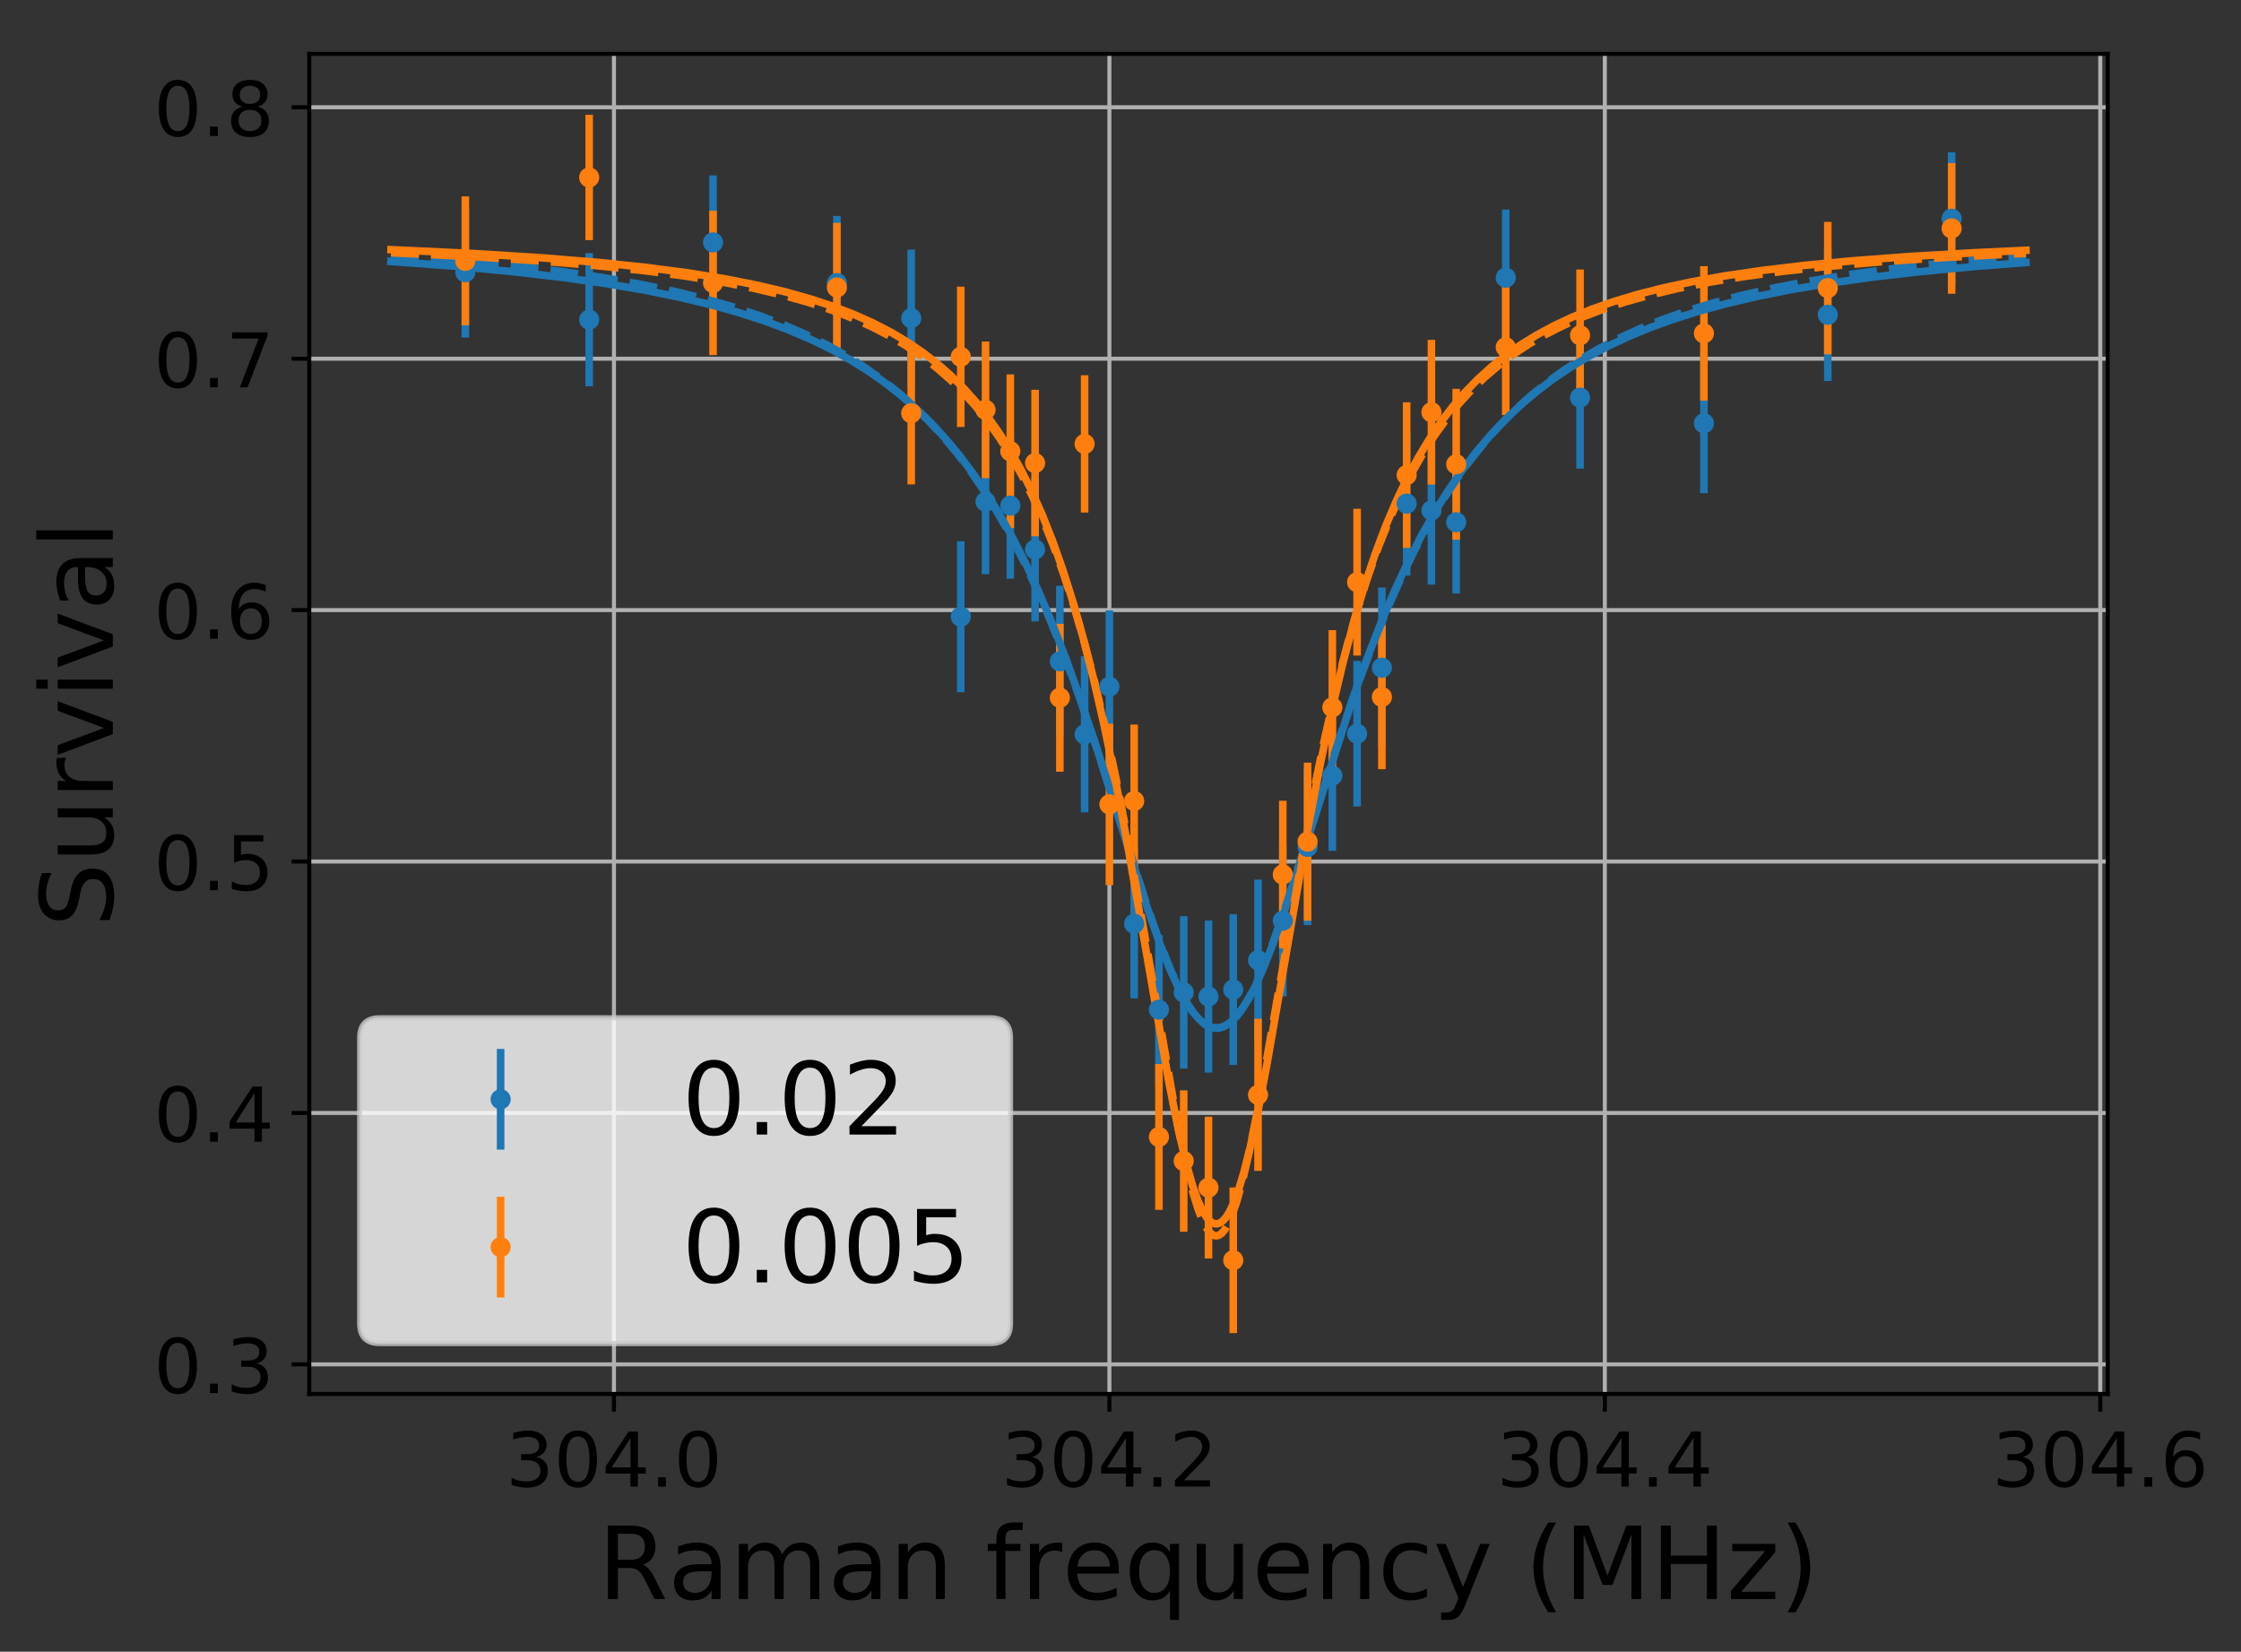 <?xml version="1.0" encoding="utf-8" standalone="no"?>
<!DOCTYPE svg PUBLIC "-//W3C//DTD SVG 1.1//EN"
  "http://www.w3.org/Graphics/SVG/1.1/DTD/svg11.dtd">
<!-- Created with matplotlib (http://matplotlib.org/) -->
<svg height="328pt" version="1.1" viewBox="0 0 445 328" width="445pt" xmlns="http://www.w3.org/2000/svg" xmlns:xlink="http://www.w3.org/1999/xlink">
 <rect x="0" y="0" width="445" height="328" fill="#333333" stroke="none"/>
 <defs>
  <style type="text/css">
*{stroke-linecap:butt;stroke-linejoin:round;}
  </style>
 </defs>
 <g id="figure_1">
  <g id="patch_1">
   <path d="M 0 328.885 
L 445.726 328.885 
L 445.726 0 
L 0 0 
z
" style="fill:none;"/>
  </g>
  <g id="axes_1">
   <g id="patch_2">
    <path d="M 61.411 276.812 
L 418.531 276.812 
L 418.531 10.7 
L 61.411 10.7 
z
" style="fill:none;"/>
   </g>
   <g id="matplotlib.axis_1">
    <g id="xtick_1">
     <g id="line2d_1">
      <path clip-path="url(#p8706e5d87a)" d="M 121.915 276.812 
L 121.915 10.7 
" style="fill:none;stroke:#b0b0b0;stroke-linecap:square;stroke-width:0.8;"/>
     </g>
     <g id="line2d_2">
      <defs>
       <path d="M 0 0 
L 0 3.5 
" id="m005f0a59be" style="stroke:#000000;stroke-width:0.8;"/>
      </defs>
      <g>
       <use style="stroke:#000000;stroke-width:0.8;" x="121.915" xlink:href="#m005f0a59be" y="276.812"/>
      </g>
     </g>
     <g id="text_1">
      <!-- 304.0 -->
      <defs>
       <path d="M 40.578 39.312 
Q 47.656 37.797 51.625 33 
Q 55.609 28.219 55.609 21.188 
Q 55.609 10.406 48.188 4.484 
Q 40.766 -1.422 27.094 -1.422 
Q 22.516 -1.422 17.656 -0.516 
Q 12.797 0.391 7.625 2.203 
L 7.625 11.719 
Q 11.719 9.328 16.594 8.109 
Q 21.484 6.891 26.812 6.891 
Q 36.078 6.891 40.938 10.547 
Q 45.797 14.203 45.797 21.188 
Q 45.797 27.641 41.281 31.266 
Q 36.766 34.906 28.719 34.906 
L 20.219 34.906 
L 20.219 43.016 
L 29.109 43.016 
Q 36.375 43.016 40.234 45.922 
Q 44.094 48.828 44.094 54.297 
Q 44.094 59.906 40.109 62.906 
Q 36.141 65.922 28.719 65.922 
Q 24.656 65.922 20.016 65.031 
Q 15.375 64.156 9.812 62.312 
L 9.812 71.094 
Q 15.438 72.656 20.344 73.438 
Q 25.25 74.219 29.594 74.219 
Q 40.828 74.219 47.359 69.109 
Q 53.906 64.016 53.906 55.328 
Q 53.906 49.266 50.438 45.094 
Q 46.969 40.922 40.578 39.312 
z
" id="DejaVuSans-33"/>
       <path d="M 31.781 66.406 
Q 24.172 66.406 20.328 58.906 
Q 16.5 51.422 16.5 36.375 
Q 16.5 21.391 20.328 13.891 
Q 24.172 6.391 31.781 6.391 
Q 39.453 6.391 43.281 13.891 
Q 47.125 21.391 47.125 36.375 
Q 47.125 51.422 43.281 58.906 
Q 39.453 66.406 31.781 66.406 
z
M 31.781 74.219 
Q 44.047 74.219 50.516 64.516 
Q 56.984 54.828 56.984 36.375 
Q 56.984 17.969 50.516 8.266 
Q 44.047 -1.422 31.781 -1.422 
Q 19.531 -1.422 13.062 8.266 
Q 6.594 17.969 6.594 36.375 
Q 6.594 54.828 13.062 64.516 
Q 19.531 74.219 31.781 74.219 
z
" id="DejaVuSans-30"/>
       <path d="M 37.797 64.312 
L 12.891 25.391 
L 37.797 25.391 
z
M 35.203 72.906 
L 47.609 72.906 
L 47.609 25.391 
L 58.016 25.391 
L 58.016 17.188 
L 47.609 17.188 
L 47.609 0 
L 37.797 0 
L 37.797 17.188 
L 4.891 17.188 
L 4.891 26.703 
z
" id="DejaVuSans-34"/>
       <path d="M 10.688 12.406 
L 21 12.406 
L 21 0 
L 10.688 0 
z
" id="DejaVuSans-2e"/>
      </defs>
      <g transform="translate(100.444 295.21)scale(0.15 -0.15)">
       <use xlink:href="#DejaVuSans-33"/>
       <use x="63.623" xlink:href="#DejaVuSans-30"/>
       <use x="127.246" xlink:href="#DejaVuSans-34"/>
       <use x="190.869" xlink:href="#DejaVuSans-2e"/>
       <use x="222.656" xlink:href="#DejaVuSans-30"/>
      </g>
     </g>
    </g>
    <g id="xtick_2">
     <g id="line2d_3">
      <path clip-path="url(#p8706e5d87a)" d="M 220.295 276.812 
L 220.295 10.7 
" style="fill:none;stroke:#b0b0b0;stroke-linecap:square;stroke-width:0.8;"/>
     </g>
     <g id="line2d_4">
      <g>
       <use style="stroke:#000000;stroke-width:0.8;" x="220.295" xlink:href="#m005f0a59be" y="276.812"/>
      </g>
     </g>
     <g id="text_2">
      <!-- 304.2 -->
      <defs>
       <path d="M 19.188 8.297 
L 53.609 8.297 
L 53.609 0 
L 7.328 0 
L 7.328 8.297 
Q 12.938 14.109 22.625 23.891 
Q 32.328 33.688 34.812 36.531 
Q 39.547 41.844 41.422 45.531 
Q 43.312 49.219 43.312 52.781 
Q 43.312 58.594 39.234 62.25 
Q 35.156 65.922 28.609 65.922 
Q 23.969 65.922 18.812 64.312 
Q 13.672 62.703 7.812 59.422 
L 7.812 69.391 
Q 13.766 71.781 18.938 73 
Q 24.125 74.219 28.422 74.219 
Q 39.75 74.219 46.484 68.547 
Q 53.219 62.891 53.219 53.422 
Q 53.219 48.922 51.531 44.891 
Q 49.859 40.875 45.406 35.406 
Q 44.188 33.984 37.641 27.219 
Q 31.109 20.453 19.188 8.297 
z
" id="DejaVuSans-32"/>
      </defs>
      <g transform="translate(198.824 295.21)scale(0.15 -0.15)">
       <use xlink:href="#DejaVuSans-33"/>
       <use x="63.623" xlink:href="#DejaVuSans-30"/>
       <use x="127.246" xlink:href="#DejaVuSans-34"/>
       <use x="190.869" xlink:href="#DejaVuSans-2e"/>
       <use x="222.656" xlink:href="#DejaVuSans-32"/>
      </g>
     </g>
    </g>
    <g id="xtick_3">
     <g id="line2d_5">
      <path clip-path="url(#p8706e5d87a)" d="M 318.675 276.812 
L 318.675 10.7 
" style="fill:none;stroke:#b0b0b0;stroke-linecap:square;stroke-width:0.8;"/>
     </g>
     <g id="line2d_6">
      <g>
       <use style="stroke:#000000;stroke-width:0.8;" x="318.675" xlink:href="#m005f0a59be" y="276.812"/>
      </g>
     </g>
     <g id="text_3">
      <!-- 304.4 -->
      <g transform="translate(297.204 295.21)scale(0.15 -0.15)">
       <use xlink:href="#DejaVuSans-33"/>
       <use x="63.623" xlink:href="#DejaVuSans-30"/>
       <use x="127.246" xlink:href="#DejaVuSans-34"/>
       <use x="190.869" xlink:href="#DejaVuSans-2e"/>
       <use x="222.656" xlink:href="#DejaVuSans-34"/>
      </g>
     </g>
    </g>
    <g id="xtick_4">
     <g id="line2d_7">
      <path clip-path="url(#p8706e5d87a)" d="M 417.055 276.812 
L 417.055 10.7 
" style="fill:none;stroke:#b0b0b0;stroke-linecap:square;stroke-width:0.8;"/>
     </g>
     <g id="line2d_8">
      <g>
       <use style="stroke:#000000;stroke-width:0.8;" x="417.055" xlink:href="#m005f0a59be" y="276.812"/>
      </g>
     </g>
     <g id="text_4">
      <!-- 304.6 -->
      <defs>
       <path d="M 33.016 40.375 
Q 26.375 40.375 22.484 35.828 
Q 18.609 31.297 18.609 23.391 
Q 18.609 15.531 22.484 10.953 
Q 26.375 6.391 33.016 6.391 
Q 39.656 6.391 43.531 10.953 
Q 47.406 15.531 47.406 23.391 
Q 47.406 31.297 43.531 35.828 
Q 39.656 40.375 33.016 40.375 
z
M 52.594 71.297 
L 52.594 62.312 
Q 48.875 64.062 45.094 64.984 
Q 41.312 65.922 37.594 65.922 
Q 27.828 65.922 22.672 59.328 
Q 17.531 52.734 16.797 39.406 
Q 19.672 43.656 24.016 45.922 
Q 28.375 48.188 33.594 48.188 
Q 44.578 48.188 50.953 41.516 
Q 57.328 34.859 57.328 23.391 
Q 57.328 12.156 50.688 5.359 
Q 44.047 -1.422 33.016 -1.422 
Q 20.359 -1.422 13.672 8.266 
Q 6.984 17.969 6.984 36.375 
Q 6.984 53.656 15.188 63.938 
Q 23.391 74.219 37.203 74.219 
Q 40.922 74.219 44.703 73.484 
Q 48.484 72.75 52.594 71.297 
z
" id="DejaVuSans-36"/>
      </defs>
      <g transform="translate(395.584 295.21)scale(0.15 -0.15)">
       <use xlink:href="#DejaVuSans-33"/>
       <use x="63.623" xlink:href="#DejaVuSans-30"/>
       <use x="127.246" xlink:href="#DejaVuSans-34"/>
       <use x="190.869" xlink:href="#DejaVuSans-2e"/>
       <use x="222.656" xlink:href="#DejaVuSans-36"/>
      </g>
     </g>
    </g>
    <g id="text_5">
     <!-- Raman frequency (MHz) -->
     <defs>
      <path d="M 44.391 34.188 
Q 47.562 33.109 50.562 29.594 
Q 53.562 26.078 56.594 19.922 
L 66.609 0 
L 56 0 
L 46.688 18.703 
Q 43.062 26.031 39.672 28.422 
Q 36.281 30.812 30.422 30.812 
L 19.672 30.812 
L 19.672 0 
L 9.812 0 
L 9.812 72.906 
L 32.078 72.906 
Q 44.578 72.906 50.734 67.672 
Q 56.891 62.453 56.891 51.906 
Q 56.891 45.016 53.688 40.469 
Q 50.484 35.938 44.391 34.188 
z
M 19.672 64.797 
L 19.672 38.922 
L 32.078 38.922 
Q 39.203 38.922 42.844 42.219 
Q 46.484 45.516 46.484 51.906 
Q 46.484 58.297 42.844 61.547 
Q 39.203 64.797 32.078 64.797 
z
" id="DejaVuSans-52"/>
      <path d="M 34.281 27.484 
Q 23.391 27.484 19.188 25 
Q 14.984 22.516 14.984 16.5 
Q 14.984 11.719 18.141 8.906 
Q 21.297 6.109 26.703 6.109 
Q 34.188 6.109 38.703 11.406 
Q 43.219 16.703 43.219 25.484 
L 43.219 27.484 
z
M 52.203 31.203 
L 52.203 0 
L 43.219 0 
L 43.219 8.297 
Q 40.141 3.328 35.547 0.953 
Q 30.953 -1.422 24.312 -1.422 
Q 15.922 -1.422 10.953 3.297 
Q 6 8.016 6 15.922 
Q 6 25.141 12.172 29.828 
Q 18.359 34.516 30.609 34.516 
L 43.219 34.516 
L 43.219 35.406 
Q 43.219 41.609 39.141 45 
Q 35.062 48.391 27.688 48.391 
Q 23 48.391 18.547 47.266 
Q 14.109 46.141 10.016 43.891 
L 10.016 52.203 
Q 14.938 54.109 19.578 55.047 
Q 24.219 56 28.609 56 
Q 40.484 56 46.344 49.844 
Q 52.203 43.703 52.203 31.203 
z
" id="DejaVuSans-61"/>
      <path d="M 52 44.188 
Q 55.375 50.25 60.062 53.125 
Q 64.75 56 71.094 56 
Q 79.641 56 84.281 50.016 
Q 88.922 44.047 88.922 33.016 
L 88.922 0 
L 79.891 0 
L 79.891 32.719 
Q 79.891 40.578 77.094 44.375 
Q 74.312 48.188 68.609 48.188 
Q 61.625 48.188 57.562 43.547 
Q 53.516 38.922 53.516 30.906 
L 53.516 0 
L 44.484 0 
L 44.484 32.719 
Q 44.484 40.625 41.703 44.406 
Q 38.922 48.188 33.109 48.188 
Q 26.219 48.188 22.156 43.531 
Q 18.109 38.875 18.109 30.906 
L 18.109 0 
L 9.078 0 
L 9.078 54.688 
L 18.109 54.688 
L 18.109 46.188 
Q 21.188 51.219 25.484 53.609 
Q 29.781 56 35.688 56 
Q 41.656 56 45.828 52.969 
Q 50 49.953 52 44.188 
z
" id="DejaVuSans-6d"/>
      <path d="M 54.891 33.016 
L 54.891 0 
L 45.906 0 
L 45.906 32.719 
Q 45.906 40.484 42.875 44.328 
Q 39.844 48.188 33.797 48.188 
Q 26.516 48.188 22.312 43.547 
Q 18.109 38.922 18.109 30.906 
L 18.109 0 
L 9.078 0 
L 9.078 54.688 
L 18.109 54.688 
L 18.109 46.188 
Q 21.344 51.125 25.703 53.562 
Q 30.078 56 35.797 56 
Q 45.219 56 50.047 50.172 
Q 54.891 44.344 54.891 33.016 
z
" id="DejaVuSans-6e"/>
      <path id="DejaVuSans-20"/>
      <path d="M 37.109 75.984 
L 37.109 68.5 
L 28.516 68.5 
Q 23.688 68.5 21.797 66.547 
Q 19.922 64.594 19.922 59.516 
L 19.922 54.688 
L 34.719 54.688 
L 34.719 47.703 
L 19.922 47.703 
L 19.922 0 
L 10.891 0 
L 10.891 47.703 
L 2.297 47.703 
L 2.297 54.688 
L 10.891 54.688 
L 10.891 58.5 
Q 10.891 67.625 15.141 71.797 
Q 19.391 75.984 28.609 75.984 
z
" id="DejaVuSans-66"/>
      <path d="M 41.109 46.297 
Q 39.594 47.172 37.812 47.578 
Q 36.031 48 33.891 48 
Q 26.266 48 22.188 43.047 
Q 18.109 38.094 18.109 28.812 
L 18.109 0 
L 9.078 0 
L 9.078 54.688 
L 18.109 54.688 
L 18.109 46.188 
Q 20.953 51.172 25.484 53.578 
Q 30.031 56 36.531 56 
Q 37.453 56 38.578 55.875 
Q 39.703 55.766 41.062 55.516 
z
" id="DejaVuSans-72"/>
      <path d="M 56.203 29.594 
L 56.203 25.203 
L 14.891 25.203 
Q 15.484 15.922 20.484 11.062 
Q 25.484 6.203 34.422 6.203 
Q 39.594 6.203 44.453 7.469 
Q 49.312 8.734 54.109 11.281 
L 54.109 2.781 
Q 49.266 0.734 44.188 -0.344 
Q 39.109 -1.422 33.891 -1.422 
Q 20.797 -1.422 13.156 6.188 
Q 5.516 13.812 5.516 26.812 
Q 5.516 40.234 12.766 48.109 
Q 20.016 56 32.328 56 
Q 43.359 56 49.781 48.891 
Q 56.203 41.797 56.203 29.594 
z
M 47.219 32.234 
Q 47.125 39.594 43.094 43.984 
Q 39.062 48.391 32.422 48.391 
Q 24.906 48.391 20.391 44.141 
Q 15.875 39.891 15.188 32.172 
z
" id="DejaVuSans-65"/>
      <path d="M 14.797 27.297 
Q 14.797 17.391 18.875 11.75 
Q 22.953 6.109 30.078 6.109 
Q 37.203 6.109 41.297 11.75 
Q 45.406 17.391 45.406 27.297 
Q 45.406 37.203 41.297 42.844 
Q 37.203 48.484 30.078 48.484 
Q 22.953 48.484 18.875 42.844 
Q 14.797 37.203 14.797 27.297 
z
M 45.406 8.203 
Q 42.578 3.328 38.25 0.953 
Q 33.938 -1.422 27.875 -1.422 
Q 17.969 -1.422 11.734 6.484 
Q 5.516 14.406 5.516 27.297 
Q 5.516 40.188 11.734 48.094 
Q 17.969 56 27.875 56 
Q 33.938 56 38.25 53.625 
Q 42.578 51.266 45.406 46.391 
L 45.406 54.688 
L 54.391 54.688 
L 54.391 -20.797 
L 45.406 -20.797 
z
" id="DejaVuSans-71"/>
      <path d="M 8.5 21.578 
L 8.5 54.688 
L 17.484 54.688 
L 17.484 21.922 
Q 17.484 14.156 20.5 10.266 
Q 23.531 6.391 29.594 6.391 
Q 36.859 6.391 41.078 11.031 
Q 45.312 15.672 45.312 23.688 
L 45.312 54.688 
L 54.297 54.688 
L 54.297 0 
L 45.312 0 
L 45.312 8.406 
Q 42.047 3.422 37.719 1 
Q 33.406 -1.422 27.688 -1.422 
Q 18.266 -1.422 13.375 4.438 
Q 8.5 10.297 8.5 21.578 
z
M 31.109 56 
z
" id="DejaVuSans-75"/>
      <path d="M 48.781 52.594 
L 48.781 44.188 
Q 44.969 46.297 41.141 47.344 
Q 37.312 48.391 33.406 48.391 
Q 24.656 48.391 19.812 42.844 
Q 14.984 37.312 14.984 27.297 
Q 14.984 17.281 19.812 11.734 
Q 24.656 6.203 33.406 6.203 
Q 37.312 6.203 41.141 7.25 
Q 44.969 8.297 48.781 10.406 
L 48.781 2.094 
Q 45.016 0.344 40.984 -0.531 
Q 36.969 -1.422 32.422 -1.422 
Q 20.062 -1.422 12.781 6.344 
Q 5.516 14.109 5.516 27.297 
Q 5.516 40.672 12.859 48.328 
Q 20.219 56 33.016 56 
Q 37.156 56 41.109 55.141 
Q 45.062 54.297 48.781 52.594 
z
" id="DejaVuSans-63"/>
      <path d="M 32.172 -5.078 
Q 28.375 -14.844 24.75 -17.812 
Q 21.141 -20.797 15.094 -20.797 
L 7.906 -20.797 
L 7.906 -13.281 
L 13.188 -13.281 
Q 16.891 -13.281 18.938 -11.516 
Q 21 -9.766 23.484 -3.219 
L 25.094 0.875 
L 2.984 54.688 
L 12.5 54.688 
L 29.594 11.922 
L 46.688 54.688 
L 56.203 54.688 
z
" id="DejaVuSans-79"/>
      <path d="M 31 75.875 
Q 24.469 64.656 21.281 53.656 
Q 18.109 42.672 18.109 31.391 
Q 18.109 20.125 21.312 9.062 
Q 24.516 -2 31 -13.188 
L 23.188 -13.188 
Q 15.875 -1.703 12.234 9.375 
Q 8.594 20.453 8.594 31.391 
Q 8.594 42.281 12.203 53.312 
Q 15.828 64.359 23.188 75.875 
z
" id="DejaVuSans-28"/>
      <path d="M 9.812 72.906 
L 24.516 72.906 
L 43.109 23.297 
L 61.812 72.906 
L 76.516 72.906 
L 76.516 0 
L 66.891 0 
L 66.891 64.016 
L 48.094 14.016 
L 38.188 14.016 
L 19.391 64.016 
L 19.391 0 
L 9.812 0 
z
" id="DejaVuSans-4d"/>
      <path d="M 9.812 72.906 
L 19.672 72.906 
L 19.672 43.016 
L 55.516 43.016 
L 55.516 72.906 
L 65.375 72.906 
L 65.375 0 
L 55.516 0 
L 55.516 34.719 
L 19.672 34.719 
L 19.672 0 
L 9.812 0 
z
" id="DejaVuSans-48"/>
      <path d="M 5.516 54.688 
L 48.188 54.688 
L 48.188 46.484 
L 14.406 7.172 
L 48.188 7.172 
L 48.188 0 
L 4.297 0 
L 4.297 8.203 
L 38.094 47.516 
L 5.516 47.516 
z
" id="DejaVuSans-7a"/>
      <path d="M 8.016 75.875 
L 15.828 75.875 
Q 23.141 64.359 26.781 53.312 
Q 30.422 42.281 30.422 31.391 
Q 30.422 20.453 26.781 9.375 
Q 23.141 -1.703 15.828 -13.188 
L 8.016 -13.188 
Q 14.5 -2 17.703 9.062 
Q 20.906 20.125 20.906 31.391 
Q 20.906 42.672 17.703 53.656 
Q 14.5 64.656 8.016 75.875 
z
" id="DejaVuSans-29"/>
     </defs>
     <g transform="translate(118.76 317.526)scale(0.2 -0.2)">
      <use xlink:href="#DejaVuSans-52"/>
      <use x="69.451" xlink:href="#DejaVuSans-61"/>
      <use x="130.73" xlink:href="#DejaVuSans-6d"/>
      <use x="228.143" xlink:href="#DejaVuSans-61"/>
      <use x="289.422" xlink:href="#DejaVuSans-6e"/>
      <use x="352.801" xlink:href="#DejaVuSans-20"/>
      <use x="384.588" xlink:href="#DejaVuSans-66"/>
      <use x="419.793" xlink:href="#DejaVuSans-72"/>
      <use x="460.875" xlink:href="#DejaVuSans-65"/>
      <use x="522.398" xlink:href="#DejaVuSans-71"/>
      <use x="585.875" xlink:href="#DejaVuSans-75"/>
      <use x="649.254" xlink:href="#DejaVuSans-65"/>
      <use x="710.777" xlink:href="#DejaVuSans-6e"/>
      <use x="774.156" xlink:href="#DejaVuSans-63"/>
      <use x="829.137" xlink:href="#DejaVuSans-79"/>
      <use x="888.316" xlink:href="#DejaVuSans-20"/>
      <use x="920.104" xlink:href="#DejaVuSans-28"/>
      <use x="959.117" xlink:href="#DejaVuSans-4d"/>
      <use x="1045.396" xlink:href="#DejaVuSans-48"/>
      <use x="1120.592" xlink:href="#DejaVuSans-7a"/>
      <use x="1173.082" xlink:href="#DejaVuSans-29"/>
     </g>
    </g>
   </g>
   <g id="matplotlib.axis_2">
    <g id="ytick_1">
     <g id="line2d_9">
      <path clip-path="url(#p8706e5d87a)" d="M 61.411 270.936 
L 418.531 270.936 
" style="fill:none;stroke:#b0b0b0;stroke-linecap:square;stroke-width:0.8;"/>
     </g>
     <g id="line2d_10">
      <defs>
       <path d="M 0 0 
L -3.5 0 
" id="mc3ce260a5b" style="stroke:#000000;stroke-width:0.8;"/>
      </defs>
      <g>
       <use style="stroke:#000000;stroke-width:0.8;" x="61.411" xlink:href="#mc3ce260a5b" y="270.936"/>
      </g>
     </g>
     <g id="text_6">
      <!-- 0.3 -->
      <g transform="translate(30.556 276.635)scale(0.15 -0.15)">
       <use xlink:href="#DejaVuSans-30"/>
       <use x="63.623" xlink:href="#DejaVuSans-2e"/>
       <use x="95.41" xlink:href="#DejaVuSans-33"/>
      </g>
     </g>
    </g>
    <g id="ytick_2">
     <g id="line2d_11">
      <path clip-path="url(#p8706e5d87a)" d="M 61.411 221.009 
L 418.531 221.009 
" style="fill:none;stroke:#b0b0b0;stroke-linecap:square;stroke-width:0.8;"/>
     </g>
     <g id="line2d_12">
      <g>
       <use style="stroke:#000000;stroke-width:0.8;" x="61.411" xlink:href="#mc3ce260a5b" y="221.009"/>
      </g>
     </g>
     <g id="text_7">
      <!-- 0.4 -->
      <g transform="translate(30.556 226.708)scale(0.15 -0.15)">
       <use xlink:href="#DejaVuSans-30"/>
       <use x="63.623" xlink:href="#DejaVuSans-2e"/>
       <use x="95.41" xlink:href="#DejaVuSans-34"/>
      </g>
     </g>
    </g>
    <g id="ytick_3">
     <g id="line2d_13">
      <path clip-path="url(#p8706e5d87a)" d="M 61.411 171.081 
L 418.531 171.081 
" style="fill:none;stroke:#b0b0b0;stroke-linecap:square;stroke-width:0.8;"/>
     </g>
     <g id="line2d_14">
      <g>
       <use style="stroke:#000000;stroke-width:0.8;" x="61.411" xlink:href="#mc3ce260a5b" y="171.081"/>
      </g>
     </g>
     <g id="text_8">
      <!-- 0.5 -->
      <defs>
       <path d="M 10.797 72.906 
L 49.516 72.906 
L 49.516 64.594 
L 19.828 64.594 
L 19.828 46.734 
Q 21.969 47.469 24.109 47.828 
Q 26.266 48.188 28.422 48.188 
Q 40.625 48.188 47.75 41.5 
Q 54.891 34.812 54.891 23.391 
Q 54.891 11.625 47.562 5.094 
Q 40.234 -1.422 26.906 -1.422 
Q 22.312 -1.422 17.547 -0.641 
Q 12.797 0.141 7.719 1.703 
L 7.719 11.625 
Q 12.109 9.234 16.797 8.062 
Q 21.484 6.891 26.703 6.891 
Q 35.156 6.891 40.078 11.328 
Q 45.016 15.766 45.016 23.391 
Q 45.016 31 40.078 35.438 
Q 35.156 39.891 26.703 39.891 
Q 22.75 39.891 18.812 39.016 
Q 14.891 38.141 10.797 36.281 
z
" id="DejaVuSans-35"/>
      </defs>
      <g transform="translate(30.556 176.78)scale(0.15 -0.15)">
       <use xlink:href="#DejaVuSans-30"/>
       <use x="63.623" xlink:href="#DejaVuSans-2e"/>
       <use x="95.41" xlink:href="#DejaVuSans-35"/>
      </g>
     </g>
    </g>
    <g id="ytick_4">
     <g id="line2d_15">
      <path clip-path="url(#p8706e5d87a)" d="M 61.411 121.154 
L 418.531 121.154 
" style="fill:none;stroke:#b0b0b0;stroke-linecap:square;stroke-width:0.8;"/>
     </g>
     <g id="line2d_16">
      <g>
       <use style="stroke:#000000;stroke-width:0.8;" x="61.411" xlink:href="#mc3ce260a5b" y="121.154"/>
      </g>
     </g>
     <g id="text_9">
      <!-- 0.6 -->
      <g transform="translate(30.556 126.853)scale(0.15 -0.15)">
       <use xlink:href="#DejaVuSans-30"/>
       <use x="63.623" xlink:href="#DejaVuSans-2e"/>
       <use x="95.41" xlink:href="#DejaVuSans-36"/>
      </g>
     </g>
    </g>
    <g id="ytick_5">
     <g id="line2d_17">
      <path clip-path="url(#p8706e5d87a)" d="M 61.411 71.227 
L 418.531 71.227 
" style="fill:none;stroke:#b0b0b0;stroke-linecap:square;stroke-width:0.8;"/>
     </g>
     <g id="line2d_18">
      <g>
       <use style="stroke:#000000;stroke-width:0.8;" x="61.411" xlink:href="#mc3ce260a5b" y="71.227"/>
      </g>
     </g>
     <g id="text_10">
      <!-- 0.7 -->
      <defs>
       <path d="M 8.203 72.906 
L 55.078 72.906 
L 55.078 68.703 
L 28.609 0 
L 18.312 0 
L 43.219 64.594 
L 8.203 64.594 
z
" id="DejaVuSans-37"/>
      </defs>
      <g transform="translate(30.556 76.925)scale(0.15 -0.15)">
       <use xlink:href="#DejaVuSans-30"/>
       <use x="63.623" xlink:href="#DejaVuSans-2e"/>
       <use x="95.41" xlink:href="#DejaVuSans-37"/>
      </g>
     </g>
    </g>
    <g id="ytick_6">
     <g id="line2d_19">
      <path clip-path="url(#p8706e5d87a)" d="M 61.411 21.299 
L 418.531 21.299 
" style="fill:none;stroke:#b0b0b0;stroke-linecap:square;stroke-width:0.8;"/>
     </g>
     <g id="line2d_20">
      <g>
       <use style="stroke:#000000;stroke-width:0.8;" x="61.411" xlink:href="#mc3ce260a5b" y="21.299"/>
      </g>
     </g>
     <g id="text_11">
      <!-- 0.8 -->
      <defs>
       <path d="M 31.781 34.625 
Q 24.75 34.625 20.719 30.859 
Q 16.703 27.094 16.703 20.516 
Q 16.703 13.922 20.719 10.156 
Q 24.75 6.391 31.781 6.391 
Q 38.812 6.391 42.859 10.172 
Q 46.922 13.969 46.922 20.516 
Q 46.922 27.094 42.891 30.859 
Q 38.875 34.625 31.781 34.625 
z
M 21.922 38.812 
Q 15.578 40.375 12.031 44.719 
Q 8.5 49.078 8.5 55.328 
Q 8.5 64.062 14.719 69.141 
Q 20.953 74.219 31.781 74.219 
Q 42.672 74.219 48.875 69.141 
Q 55.078 64.062 55.078 55.328 
Q 55.078 49.078 51.531 44.719 
Q 48 40.375 41.703 38.812 
Q 48.828 37.156 52.797 32.312 
Q 56.781 27.484 56.781 20.516 
Q 56.781 9.906 50.312 4.234 
Q 43.844 -1.422 31.781 -1.422 
Q 19.734 -1.422 13.25 4.234 
Q 6.781 9.906 6.781 20.516 
Q 6.781 27.484 10.781 32.312 
Q 14.797 37.156 21.922 38.812 
z
M 18.312 54.391 
Q 18.312 48.734 21.844 45.562 
Q 25.391 42.391 31.781 42.391 
Q 38.141 42.391 41.719 45.562 
Q 45.312 48.734 45.312 54.391 
Q 45.312 60.062 41.719 63.234 
Q 38.141 66.406 31.781 66.406 
Q 25.391 66.406 21.844 63.234 
Q 18.312 60.062 18.312 54.391 
z
" id="DejaVuSans-38"/>
      </defs>
      <g transform="translate(30.556 26.998)scale(0.15 -0.15)">
       <use xlink:href="#DejaVuSans-30"/>
       <use x="63.623" xlink:href="#DejaVuSans-2e"/>
       <use x="95.41" xlink:href="#DejaVuSans-38"/>
      </g>
     </g>
    </g>
    <g id="text_12">
     <!-- Survival -->
     <defs>
      <path d="M 53.516 70.516 
L 53.516 60.891 
Q 47.906 63.578 42.922 64.891 
Q 37.938 66.219 33.297 66.219 
Q 25.25 66.219 20.875 63.094 
Q 16.5 59.969 16.5 54.203 
Q 16.5 49.359 19.406 46.891 
Q 22.312 44.438 30.422 42.922 
L 36.375 41.703 
Q 47.406 39.594 52.656 34.297 
Q 57.906 29 57.906 20.125 
Q 57.906 9.516 50.797 4.047 
Q 43.703 -1.422 29.984 -1.422 
Q 24.812 -1.422 18.969 -0.25 
Q 13.141 0.922 6.891 3.219 
L 6.891 13.375 
Q 12.891 10.016 18.656 8.297 
Q 24.422 6.594 29.984 6.594 
Q 38.422 6.594 43.016 9.906 
Q 47.609 13.234 47.609 19.391 
Q 47.609 24.75 44.312 27.781 
Q 41.016 30.812 33.5 32.328 
L 27.484 33.5 
Q 16.453 35.688 11.516 40.375 
Q 6.594 45.062 6.594 53.422 
Q 6.594 63.094 13.406 68.656 
Q 20.219 74.219 32.172 74.219 
Q 37.312 74.219 42.625 73.281 
Q 47.953 72.359 53.516 70.516 
z
" id="DejaVuSans-53"/>
      <path d="M 2.984 54.688 
L 12.5 54.688 
L 29.594 8.797 
L 46.688 54.688 
L 56.203 54.688 
L 35.688 0 
L 23.484 0 
z
" id="DejaVuSans-76"/>
      <path d="M 9.422 54.688 
L 18.406 54.688 
L 18.406 0 
L 9.422 0 
z
M 9.422 75.984 
L 18.406 75.984 
L 18.406 64.594 
L 9.422 64.594 
z
" id="DejaVuSans-69"/>
      <path d="M 9.422 75.984 
L 18.406 75.984 
L 18.406 0 
L 9.422 0 
z
" id="DejaVuSans-6c"/>
     </defs>
     <g transform="translate(22.397 184.075)rotate(-90)scale(0.2 -0.2)">
      <use xlink:href="#DejaVuSans-53"/>
      <use x="63.477" xlink:href="#DejaVuSans-75"/>
      <use x="126.855" xlink:href="#DejaVuSans-72"/>
      <use x="167.969" xlink:href="#DejaVuSans-76"/>
      <use x="227.148" xlink:href="#DejaVuSans-69"/>
      <use x="254.932" xlink:href="#DejaVuSans-76"/>
      <use x="314.111" xlink:href="#DejaVuSans-61"/>
      <use x="375.391" xlink:href="#DejaVuSans-6c"/>
     </g>
    </g>
   </g>
   <g id="LineCollection_1">
    <path clip-path="url(#p8706e5d87a)" d="M 92.401 67.052 
L 92.401 41.077 
" style="fill:none;stroke:#1f77b4;stroke-width:1.5;"/>
    <path clip-path="url(#p8706e5d87a)" d="M 116.996 76.702 
L 116.996 50.257 
" style="fill:none;stroke:#1f77b4;stroke-width:1.5;"/>
    <path clip-path="url(#p8706e5d87a)" d="M 141.591 61.453 
L 141.591 34.827 
" style="fill:none;stroke:#1f77b4;stroke-width:1.5;"/>
    <path clip-path="url(#p8706e5d87a)" d="M 166.186 69.547 
L 166.186 42.878 
" style="fill:none;stroke:#1f77b4;stroke-width:1.5;"/>
    <path clip-path="url(#p8706e5d87a)" d="M 180.943 76.798 
L 180.943 49.561 
" style="fill:none;stroke:#1f77b4;stroke-width:1.5;"/>
    <path clip-path="url(#p8706e5d87a)" d="M 190.781 137.447 
L 190.781 107.479 
" style="fill:none;stroke:#1f77b4;stroke-width:1.5;"/>
    <path clip-path="url(#p8706e5d87a)" d="M 195.7 114.023 
L 195.7 85.232 
" style="fill:none;stroke:#1f77b4;stroke-width:1.5;"/>
    <path clip-path="url(#p8706e5d87a)" d="M 200.619 114.927 
L 200.619 85.897 
" style="fill:none;stroke:#1f77b4;stroke-width:1.5;"/>
    <path clip-path="url(#p8706e5d87a)" d="M 205.538 123.406 
L 205.538 94.811 
" style="fill:none;stroke:#1f77b4;stroke-width:1.5;"/>
    <path clip-path="url(#p8706e5d87a)" d="M 210.457 146.322 
L 210.457 116.327 
" style="fill:none;stroke:#1f77b4;stroke-width:1.5;"/>
    <path clip-path="url(#p8706e5d87a)" d="M 215.376 161.318 
L 215.376 130.335 
" style="fill:none;stroke:#1f77b4;stroke-width:1.5;"/>
    <path clip-path="url(#p8706e5d87a)" d="M 220.295 151.514 
L 220.295 121.201 
" style="fill:none;stroke:#1f77b4;stroke-width:1.5;"/>
    <path clip-path="url(#p8706e5d87a)" d="M 225.214 198.252 
L 225.214 168.61 
" style="fill:none;stroke:#1f77b4;stroke-width:1.5;"/>
    <path clip-path="url(#p8706e5d87a)" d="M 230.133 215.317 
L 230.133 185.689 
" style="fill:none;stroke:#1f77b4;stroke-width:1.5;"/>
    <path clip-path="url(#p8706e5d87a)" d="M 235.052 212.204 
L 235.052 181.928 
" style="fill:none;stroke:#1f77b4;stroke-width:1.5;"/>
    <path clip-path="url(#p8706e5d87a)" d="M 239.971 212.998 
L 239.971 182.79 
" style="fill:none;stroke:#1f77b4;stroke-width:1.5;"/>
    <path clip-path="url(#p8706e5d87a)" d="M 244.89 211.474 
L 244.89 181.524 
" style="fill:none;stroke:#1f77b4;stroke-width:1.5;"/>
    <path clip-path="url(#p8706e5d87a)" d="M 249.809 206.679 
L 249.809 174.683 
" style="fill:none;stroke:#1f77b4;stroke-width:1.5;"/>
    <path clip-path="url(#p8706e5d87a)" d="M 254.728 197.849 
L 254.728 167.83 
" style="fill:none;stroke:#1f77b4;stroke-width:1.5;"/>
    <path clip-path="url(#p8706e5d87a)" d="M 259.647 183.719 
L 259.647 152.638 
" style="fill:none;stroke:#1f77b4;stroke-width:1.5;"/>
    <path clip-path="url(#p8706e5d87a)" d="M 264.566 168.957 
L 264.566 139.083 
" style="fill:none;stroke:#1f77b4;stroke-width:1.5;"/>
    <path clip-path="url(#p8706e5d87a)" d="M 269.485 160.153 
L 269.485 131.236 
" style="fill:none;stroke:#1f77b4;stroke-width:1.5;"/>
    <path clip-path="url(#p8706e5d87a)" d="M 274.404 148.516 
L 274.404 116.675 
" style="fill:none;stroke:#1f77b4;stroke-width:1.5;"/>
    <path clip-path="url(#p8706e5d87a)" d="M 279.323 114.284 
L 279.323 85.737 
" style="fill:none;stroke:#1f77b4;stroke-width:1.5;"/>
    <path clip-path="url(#p8706e5d87a)" d="M 284.242 116.094 
L 284.242 86.649 
" style="fill:none;stroke:#1f77b4;stroke-width:1.5;"/>
    <path clip-path="url(#p8706e5d87a)" d="M 289.161 117.843 
L 289.161 89.568 
" style="fill:none;stroke:#1f77b4;stroke-width:1.5;"/>
    <path clip-path="url(#p8706e5d87a)" d="M 298.999 68.668 
L 298.999 41.622 
" style="fill:none;stroke:#1f77b4;stroke-width:1.5;"/>
    <path clip-path="url(#p8706e5d87a)" d="M 313.756 93.055 
L 313.756 64.874 
" style="fill:none;stroke:#1f77b4;stroke-width:1.5;"/>
    <path clip-path="url(#p8706e5d87a)" d="M 338.351 97.941 
L 338.351 70.179 
" style="fill:none;stroke:#1f77b4;stroke-width:1.5;"/>
    <path clip-path="url(#p8706e5d87a)" d="M 362.946 75.656 
L 362.946 49.357 
" style="fill:none;stroke:#1f77b4;stroke-width:1.5;"/>
    <path clip-path="url(#p8706e5d87a)" d="M 387.541 56.621 
L 387.541 30.232 
" style="fill:none;stroke:#1f77b4;stroke-width:1.5;"/>
   </g>
   <g id="LineCollection_2">
    <path clip-path="url(#p8706e5d87a)" d="M 92.401 64.606 
L 92.401 38.996 
" style="fill:none;stroke:#ff7f0e;stroke-width:1.5;"/>
    <path clip-path="url(#p8706e5d87a)" d="M 116.996 47.677 
L 116.996 22.796 
" style="fill:none;stroke:#ff7f0e;stroke-width:1.5;"/>
    <path clip-path="url(#p8706e5d87a)" d="M 141.591 70.513 
L 141.591 41.858 
" style="fill:none;stroke:#ff7f0e;stroke-width:1.5;"/>
    <path clip-path="url(#p8706e5d87a)" d="M 166.186 69.897 
L 166.186 44.264 
" style="fill:none;stroke:#ff7f0e;stroke-width:1.5;"/>
    <path clip-path="url(#p8706e5d87a)" d="M 180.943 96.194 
L 180.943 67.919 
" style="fill:none;stroke:#ff7f0e;stroke-width:1.5;"/>
    <path clip-path="url(#p8706e5d87a)" d="M 190.781 84.79 
L 190.781 56.92 
" style="fill:none;stroke:#ff7f0e;stroke-width:1.5;"/>
    <path clip-path="url(#p8706e5d87a)" d="M 195.7 94.942 
L 195.7 67.821 
" style="fill:none;stroke:#ff7f0e;stroke-width:1.5;"/>
    <path clip-path="url(#p8706e5d87a)" d="M 200.619 104.87 
L 200.619 74.35 
" style="fill:none;stroke:#ff7f0e;stroke-width:1.5;"/>
    <path clip-path="url(#p8706e5d87a)" d="M 205.538 106.492 
L 205.538 77.41 
" style="fill:none;stroke:#ff7f0e;stroke-width:1.5;"/>
    <path clip-path="url(#p8706e5d87a)" d="M 210.457 153.245 
L 210.457 123.872 
" style="fill:none;stroke:#ff7f0e;stroke-width:1.5;"/>
    <path clip-path="url(#p8706e5d87a)" d="M 215.376 101.785 
L 215.376 74.511 
" style="fill:none;stroke:#ff7f0e;stroke-width:1.5;"/>
    <path clip-path="url(#p8706e5d87a)" d="M 220.295 175.765 
L 220.295 143.704 
" style="fill:none;stroke:#ff7f0e;stroke-width:1.5;"/>
    <path clip-path="url(#p8706e5d87a)" d="M 225.214 174.237 
L 225.214 143.887 
" style="fill:none;stroke:#ff7f0e;stroke-width:1.5;"/>
    <path clip-path="url(#p8706e5d87a)" d="M 230.133 240.25 
L 230.133 211.295 
" style="fill:none;stroke:#ff7f0e;stroke-width:1.5;"/>
    <path clip-path="url(#p8706e5d87a)" d="M 235.052 244.602 
L 235.052 216.515 
" style="fill:none;stroke:#ff7f0e;stroke-width:1.5;"/>
    <path clip-path="url(#p8706e5d87a)" d="M 239.971 249.917 
L 239.971 221.751 
" style="fill:none;stroke:#ff7f0e;stroke-width:1.5;"/>
    <path clip-path="url(#p8706e5d87a)" d="M 244.89 264.716 
L 244.89 235.799 
" style="fill:none;stroke:#ff7f0e;stroke-width:1.5;"/>
    <path clip-path="url(#p8706e5d87a)" d="M 249.809 232.512 
L 249.809 202.319 
" style="fill:none;stroke:#ff7f0e;stroke-width:1.5;"/>
    <path clip-path="url(#p8706e5d87a)" d="M 254.728 188.322 
L 254.728 159.005 
" style="fill:none;stroke:#ff7f0e;stroke-width:1.5;"/>
    <path clip-path="url(#p8706e5d87a)" d="M 259.647 182.827 
L 259.647 151.442 
" style="fill:none;stroke:#ff7f0e;stroke-width:1.5;"/>
    <path clip-path="url(#p8706e5d87a)" d="M 264.566 155.81 
L 264.566 125.139 
" style="fill:none;stroke:#ff7f0e;stroke-width:1.5;"/>
    <path clip-path="url(#p8706e5d87a)" d="M 269.485 130.177 
L 269.485 101.036 
" style="fill:none;stroke:#ff7f0e;stroke-width:1.5;"/>
    <path clip-path="url(#p8706e5d87a)" d="M 274.404 152.747 
L 274.404 124.075 
" style="fill:none;stroke:#ff7f0e;stroke-width:1.5;"/>
    <path clip-path="url(#p8706e5d87a)" d="M 279.323 108.795 
L 279.323 79.887 
" style="fill:none;stroke:#ff7f0e;stroke-width:1.5;"/>
    <path clip-path="url(#p8706e5d87a)" d="M 284.242 96.23 
L 284.242 67.485 
" style="fill:none;stroke:#ff7f0e;stroke-width:1.5;"/>
    <path clip-path="url(#p8706e5d87a)" d="M 289.161 107.172 
L 289.161 77.22 
" style="fill:none;stroke:#ff7f0e;stroke-width:1.5;"/>
    <path clip-path="url(#p8706e5d87a)" d="M 298.999 82.422 
L 298.999 55.492 
" style="fill:none;stroke:#ff7f0e;stroke-width:1.5;"/>
    <path clip-path="url(#p8706e5d87a)" d="M 313.756 79.645 
L 313.756 53.519 
" style="fill:none;stroke:#ff7f0e;stroke-width:1.5;"/>
    <path clip-path="url(#p8706e5d87a)" d="M 338.351 79.543 
L 338.351 52.855 
" style="fill:none;stroke:#ff7f0e;stroke-width:1.5;"/>
    <path clip-path="url(#p8706e5d87a)" d="M 362.946 70.365 
L 362.946 44.059 
" style="fill:none;stroke:#ff7f0e;stroke-width:1.5;"/>
    <path clip-path="url(#p8706e5d87a)" d="M 387.541 58.332 
L 387.541 32.385 
" style="fill:none;stroke:#ff7f0e;stroke-width:1.5;"/>
   </g>
   <g id="line2d_21">
    <path clip-path="url(#p8706e5d87a)" d="M 77.644 51.916 
L 90.761 52.901 
L 102.028 53.965 
L 111.833 55.108 
L 120.437 56.331 
L 128.1 57.64 
L 134.951 59.033 
L 141.12 60.511 
L 146.705 62.073 
L 151.835 63.736 
L 156.543 65.494 
L 160.893 67.352 
L 164.952 69.325 
L 168.751 71.417 
L 172.322 73.637 
L 175.699 75.996 
L 178.914 78.511 
L 181.998 81.208 
L 184.953 84.087 
L 187.81 87.184 
L 190.57 90.502 
L 193.265 94.09 
L 195.927 98.01 
L 198.525 102.232 
L 201.122 106.883 
L 203.72 111.999 
L 206.317 117.613 
L 208.98 123.909 
L 211.707 130.937 
L 214.629 139.1 
L 217.908 148.951 
L 222.389 163.199 
L 227.682 179.891 
L 230.214 187.143 
L 232.227 192.266 
L 233.948 196.057 
L 235.442 198.829 
L 236.773 200.845 
L 237.942 202.236 
L 239.013 203.183 
L 239.987 203.762 
L 240.896 204.056 
L 241.773 204.111 
L 242.65 203.943 
L 243.559 203.533 
L 244.5 202.859 
L 245.539 201.828 
L 246.676 200.366 
L 247.91 198.406 
L 249.306 195.751 
L 250.897 192.219 
L 252.715 187.614 
L 254.923 181.379 
L 257.845 172.4 
L 268.527 138.948 
L 271.579 130.449 
L 274.436 123.142 
L 277.164 116.766 
L 279.826 111.094 
L 282.489 105.939 
L 285.151 101.267 
L 287.814 97.037 
L 290.508 93.165 
L 293.268 89.586 
L 296.093 86.285 
L 298.983 83.245 
L 301.97 80.422 
L 305.087 77.781 
L 308.334 75.319 
L 311.743 73.013 
L 315.347 70.845 
L 319.178 68.802 
L 323.237 66.891 
L 327.588 65.089 
L 332.296 63.384 
L 337.393 61.777 
L 342.945 60.265 
L 349.017 58.844 
L 355.738 57.504 
L 363.206 56.247 
L 371.55 55.072 
L 380.966 53.976 
L 391.681 52.957 
L 402.298 52.132 
L 402.298 52.132 
" style="fill:none;stroke:#1f77b4;stroke-linecap:square;stroke-width:1.5;"/>
   </g>
   <g id="line2d_22">
    <path clip-path="url(#p8706e5d87a)" d="M 77.644 50.555 
L 90.404 51.571 
L 101.443 52.669 
L 111.086 53.846 
L 119.593 55.105 
L 127.158 56.444 
L 133.944 57.867 
L 140.081 59.377 
L 145.666 60.975 
L 150.796 62.672 
L 155.536 64.472 
L 159.919 66.372 
L 164.01 68.386 
L 167.842 70.518 
L 171.446 72.775 
L 174.855 75.17 
L 178.102 77.719 
L 181.219 80.448 
L 184.238 83.389 
L 187.128 86.513 
L 189.953 89.896 
L 192.713 93.551 
L 195.408 97.491 
L 198.07 101.781 
L 200.7 106.442 
L 203.33 111.558 
L 205.992 117.233 
L 208.687 123.509 
L 211.48 130.588 
L 214.434 138.705 
L 217.714 148.39 
L 221.967 161.709 
L 228.104 180.899 
L 230.636 188.051 
L 232.617 193.012 
L 234.305 196.665 
L 235.766 199.319 
L 237.065 201.233 
L 238.201 202.536 
L 239.24 203.408 
L 240.182 203.925 
L 241.091 204.173 
L 241.968 204.176 
L 242.844 203.947 
L 243.754 203.466 
L 244.728 202.682 
L 245.767 201.549 
L 246.903 199.972 
L 248.169 197.827 
L 249.598 194.959 
L 251.254 191.112 
L 253.202 185.994 
L 255.637 178.924 
L 259.176 167.887 
L 266.384 145.318 
L 269.729 135.66 
L 272.748 127.609 
L 275.605 120.619 
L 278.365 114.447 
L 281.093 108.889 
L 283.787 103.894 
L 286.482 99.359 
L 289.21 95.197 
L 291.97 91.385 
L 294.794 87.858 
L 297.684 84.602 
L 300.671 81.57 
L 303.756 78.755 
L 306.97 76.123 
L 310.314 73.671 
L 313.821 71.375 
L 317.522 69.216 
L 321.451 67.183 
L 325.64 65.267 
L 330.12 63.463 
L 334.958 61.758 
L 340.186 60.153 
L 345.9 58.634 
L 352.167 57.203 
L 359.05 55.862 
L 366.713 54.6 
L 375.284 53.418 
L 384.96 52.313 
L 395.967 51.286 
L 402.298 50.784 
L 402.298 50.784 
" style="fill:none;stroke:#1f77b4;stroke-dasharray:5.55,2.4;stroke-dashoffset:0;stroke-width:1.5;"/>
   </g>
   <g id="line2d_23">
    <path clip-path="url(#p8706e5d87a)" d="M 77.644 49.581 
L 94.105 50.349 
L 107.58 51.192 
L 118.846 52.114 
L 128.425 53.115 
L 136.672 54.194 
L 143.88 55.357 
L 150.211 56.6 
L 155.828 57.925 
L 160.861 59.335 
L 165.407 60.835 
L 169.563 62.437 
L 173.361 64.137 
L 176.868 65.947 
L 180.115 67.87 
L 183.167 69.934 
L 186.024 72.134 
L 188.719 74.486 
L 191.284 77.018 
L 193.752 79.768 
L 196.122 82.745 
L 198.395 85.958 
L 200.603 89.465 
L 202.746 93.286 
L 204.856 97.509 
L 206.934 102.174 
L 208.98 107.324 
L 210.993 113 
L 213.006 119.35 
L 215.019 126.442 
L 217.064 134.475 
L 219.175 143.689 
L 221.383 154.352 
L 223.818 167.258 
L 226.837 184.553 
L 232.162 215.2 
L 234.013 224.439 
L 235.506 230.827 
L 236.773 235.318 
L 237.877 238.452 
L 238.818 240.506 
L 239.662 241.842 
L 240.377 242.59 
L 241.026 242.961 
L 241.611 243.042 
L 242.163 242.898 
L 242.747 242.513 
L 243.396 241.806 
L 244.143 240.635 
L 244.987 238.859 
L 245.929 236.333 
L 247 232.798 
L 248.234 227.929 
L 249.695 221.209 
L 251.514 211.719 
L 254.111 196.845 
L 259.761 164.263 
L 262.293 151.133 
L 264.566 140.485 
L 266.741 131.333 
L 268.852 123.391 
L 270.93 116.41 
L 273.008 110.188 
L 275.118 104.566 
L 277.229 99.568 
L 279.372 95.056 
L 281.547 90.984 
L 283.787 87.259 
L 286.093 83.856 
L 288.463 80.754 
L 290.931 77.892 
L 293.496 75.259 
L 296.158 72.844 
L 298.983 70.583 
L 301.97 68.481 
L 305.119 66.537 
L 308.496 64.715 
L 312.133 63.007 
L 316.061 61.409 
L 320.347 59.908 
L 325.055 58.498 
L 330.25 57.177 
L 336.03 55.941 
L 342.523 54.784 
L 349.861 53.707 
L 358.238 52.707 
L 367.914 51.783 
L 379.213 50.933 
L 392.59 50.156 
L 402.298 49.708 
L 402.298 49.708 
" style="fill:none;stroke:#ff7f0e;stroke-linecap:square;stroke-width:1.5;"/>
   </g>
   <g id="line2d_24">
    <path clip-path="url(#p8706e5d87a)" d="M 77.644 50.19 
L 93.91 50.967 
L 107.288 51.822 
L 118.489 52.754 
L 128.035 53.765 
L 136.282 54.857 
L 143.49 56.032 
L 149.822 57.285 
L 155.471 58.625 
L 160.536 60.052 
L 165.114 61.569 
L 169.303 63.19 
L 173.134 64.908 
L 176.673 66.738 
L 179.953 68.681 
L 183.037 70.767 
L 185.927 72.989 
L 188.654 75.366 
L 191.252 77.922 
L 193.752 80.698 
L 196.154 83.702 
L 198.46 86.943 
L 200.7 90.478 
L 202.875 94.328 
L 205.018 98.58 
L 207.129 103.272 
L 209.207 108.447 
L 211.252 114.146 
L 213.298 120.515 
L 215.343 127.623 
L 217.421 135.666 
L 219.532 144.74 
L 221.74 155.235 
L 224.11 167.608 
L 226.935 183.609 
L 233.851 223.419 
L 235.506 231.313 
L 236.838 236.64 
L 237.942 240.212 
L 238.883 242.571 
L 239.695 244.056 
L 240.377 244.891 
L 240.994 245.314 
L 241.513 245.421 
L 242.033 245.3 
L 242.585 244.922 
L 243.202 244.2 
L 243.883 243.041 
L 244.695 241.187 
L 245.637 238.426 
L 246.708 234.56 
L 247.974 229.126 
L 249.533 221.403 
L 251.611 209.884 
L 260.735 157.857 
L 263.105 146.372 
L 265.345 136.602 
L 267.521 128.104 
L 269.631 120.732 
L 271.742 114.149 
L 273.852 108.279 
L 275.995 102.97 
L 278.138 98.242 
L 280.346 93.907 
L 282.586 89.995 
L 284.891 86.417 
L 287.262 83.15 
L 289.697 80.169 
L 292.229 77.42 
L 294.859 74.891 
L 297.619 72.544 
L 300.541 70.351 
L 303.626 68.316 
L 306.905 66.418 
L 310.444 64.63 
L 314.243 62.962 
L 318.367 61.397 
L 322.88 59.924 
L 327.847 58.542 
L 333.335 57.25 
L 339.471 56.038 
L 346.355 54.91 
L 354.18 53.859 
L 363.141 52.884 
L 373.498 51.988 
L 385.674 51.163 
L 400.155 50.413 
L 402.298 50.318 
L 402.298 50.318 
" style="fill:none;stroke:#ff7f0e;stroke-dasharray:5.55,2.4;stroke-dashoffset:0;stroke-width:1.5;"/>
   </g>
   <g id="line2d_25">
    <defs>
     <path d="M 0 1.5 
C 0.398 1.5 0.779 1.342 1.061 1.061 
C 1.342 0.779 1.5 0.398 1.5 0 
C 1.5 -0.398 1.342 -0.779 1.061 -1.061 
C 0.779 -1.342 0.398 -1.5 0 -1.5 
C -0.398 -1.5 -0.779 -1.342 -1.061 -1.061 
C -1.342 -0.779 -1.5 -0.398 -1.5 0 
C -1.5 0.398 -1.342 0.779 -1.061 1.061 
C -0.779 1.342 -0.398 1.5 0 1.5 
z
" id="mb8bc26594a" style="stroke:#1f77b4;"/>
    </defs>
    <g clip-path="url(#p8706e5d87a)">
     <use style="fill:#1f77b4;stroke:#1f77b4;" x="92.401" xlink:href="#mb8bc26594a" y="54.064"/>
     <use style="fill:#1f77b4;stroke:#1f77b4;" x="116.996" xlink:href="#mb8bc26594a" y="63.479"/>
     <use style="fill:#1f77b4;stroke:#1f77b4;" x="141.591" xlink:href="#mb8bc26594a" y="48.14"/>
     <use style="fill:#1f77b4;stroke:#1f77b4;" x="166.186" xlink:href="#mb8bc26594a" y="56.212"/>
     <use style="fill:#1f77b4;stroke:#1f77b4;" x="180.943" xlink:href="#mb8bc26594a" y="63.18"/>
     <use style="fill:#1f77b4;stroke:#1f77b4;" x="190.781" xlink:href="#mb8bc26594a" y="122.463"/>
     <use style="fill:#1f77b4;stroke:#1f77b4;" x="195.7" xlink:href="#mb8bc26594a" y="99.627"/>
     <use style="fill:#1f77b4;stroke:#1f77b4;" x="200.619" xlink:href="#mb8bc26594a" y="100.412"/>
     <use style="fill:#1f77b4;stroke:#1f77b4;" x="205.538" xlink:href="#mb8bc26594a" y="109.109"/>
     <use style="fill:#1f77b4;stroke:#1f77b4;" x="210.457" xlink:href="#mb8bc26594a" y="131.324"/>
     <use style="fill:#1f77b4;stroke:#1f77b4;" x="215.376" xlink:href="#mb8bc26594a" y="145.826"/>
     <use style="fill:#1f77b4;stroke:#1f77b4;" x="220.295" xlink:href="#mb8bc26594a" y="136.357"/>
     <use style="fill:#1f77b4;stroke:#1f77b4;" x="225.214" xlink:href="#mb8bc26594a" y="183.431"/>
     <use style="fill:#1f77b4;stroke:#1f77b4;" x="230.133" xlink:href="#mb8bc26594a" y="200.503"/>
     <use style="fill:#1f77b4;stroke:#1f77b4;" x="235.052" xlink:href="#mb8bc26594a" y="197.066"/>
     <use style="fill:#1f77b4;stroke:#1f77b4;" x="239.971" xlink:href="#mb8bc26594a" y="197.894"/>
     <use style="fill:#1f77b4;stroke:#1f77b4;" x="244.89" xlink:href="#mb8bc26594a" y="196.499"/>
     <use style="fill:#1f77b4;stroke:#1f77b4;" x="249.809" xlink:href="#mb8bc26594a" y="190.681"/>
     <use style="fill:#1f77b4;stroke:#1f77b4;" x="254.728" xlink:href="#mb8bc26594a" y="182.84"/>
     <use style="fill:#1f77b4;stroke:#1f77b4;" x="259.647" xlink:href="#mb8bc26594a" y="168.179"/>
     <use style="fill:#1f77b4;stroke:#1f77b4;" x="264.566" xlink:href="#mb8bc26594a" y="154.02"/>
     <use style="fill:#1f77b4;stroke:#1f77b4;" x="269.485" xlink:href="#mb8bc26594a" y="145.695"/>
     <use style="fill:#1f77b4;stroke:#1f77b4;" x="274.404" xlink:href="#mb8bc26594a" y="132.596"/>
     <use style="fill:#1f77b4;stroke:#1f77b4;" x="279.323" xlink:href="#mb8bc26594a" y="100.01"/>
     <use style="fill:#1f77b4;stroke:#1f77b4;" x="284.242" xlink:href="#mb8bc26594a" y="101.371"/>
     <use style="fill:#1f77b4;stroke:#1f77b4;" x="289.161" xlink:href="#mb8bc26594a" y="103.705"/>
     <use style="fill:#1f77b4;stroke:#1f77b4;" x="298.999" xlink:href="#mb8bc26594a" y="55.145"/>
     <use style="fill:#1f77b4;stroke:#1f77b4;" x="313.756" xlink:href="#mb8bc26594a" y="78.964"/>
     <use style="fill:#1f77b4;stroke:#1f77b4;" x="338.351" xlink:href="#mb8bc26594a" y="84.06"/>
     <use style="fill:#1f77b4;stroke:#1f77b4;" x="362.946" xlink:href="#mb8bc26594a" y="62.506"/>
     <use style="fill:#1f77b4;stroke:#1f77b4;" x="387.541" xlink:href="#mb8bc26594a" y="43.426"/>
    </g>
   </g>
   <g id="line2d_26">
    <defs>
     <path d="M 0 1.5 
C 0.398 1.5 0.779 1.342 1.061 1.061 
C 1.342 0.779 1.5 0.398 1.5 0 
C 1.5 -0.398 1.342 -0.779 1.061 -1.061 
C 0.779 -1.342 0.398 -1.5 0 -1.5 
C -0.398 -1.5 -0.779 -1.342 -1.061 -1.061 
C -1.342 -0.779 -1.5 -0.398 -1.5 0 
C -1.5 0.398 -1.342 0.779 -1.061 1.061 
C -0.779 1.342 -0.398 1.5 0 1.5 
z
" id="m3e2fb6b177" style="stroke:#ff7f0e;"/>
    </defs>
    <g clip-path="url(#p8706e5d87a)">
     <use style="fill:#ff7f0e;stroke:#ff7f0e;" x="92.401" xlink:href="#m3e2fb6b177" y="51.801"/>
     <use style="fill:#ff7f0e;stroke:#ff7f0e;" x="116.996" xlink:href="#m3e2fb6b177" y="35.237"/>
     <use style="fill:#ff7f0e;stroke:#ff7f0e;" x="141.591" xlink:href="#m3e2fb6b177" y="56.186"/>
     <use style="fill:#ff7f0e;stroke:#ff7f0e;" x="166.186" xlink:href="#m3e2fb6b177" y="57.081"/>
     <use style="fill:#ff7f0e;stroke:#ff7f0e;" x="180.943" xlink:href="#m3e2fb6b177" y="82.056"/>
     <use style="fill:#ff7f0e;stroke:#ff7f0e;" x="190.781" xlink:href="#m3e2fb6b177" y="70.855"/>
     <use style="fill:#ff7f0e;stroke:#ff7f0e;" x="195.7" xlink:href="#m3e2fb6b177" y="81.381"/>
     <use style="fill:#ff7f0e;stroke:#ff7f0e;" x="200.619" xlink:href="#m3e2fb6b177" y="89.61"/>
     <use style="fill:#ff7f0e;stroke:#ff7f0e;" x="205.538" xlink:href="#m3e2fb6b177" y="91.951"/>
     <use style="fill:#ff7f0e;stroke:#ff7f0e;" x="210.457" xlink:href="#m3e2fb6b177" y="138.558"/>
     <use style="fill:#ff7f0e;stroke:#ff7f0e;" x="215.376" xlink:href="#m3e2fb6b177" y="88.148"/>
     <use style="fill:#ff7f0e;stroke:#ff7f0e;" x="220.295" xlink:href="#m3e2fb6b177" y="159.734"/>
     <use style="fill:#ff7f0e;stroke:#ff7f0e;" x="225.214" xlink:href="#m3e2fb6b177" y="159.062"/>
     <use style="fill:#ff7f0e;stroke:#ff7f0e;" x="230.133" xlink:href="#m3e2fb6b177" y="225.772"/>
     <use style="fill:#ff7f0e;stroke:#ff7f0e;" x="235.052" xlink:href="#m3e2fb6b177" y="230.559"/>
     <use style="fill:#ff7f0e;stroke:#ff7f0e;" x="239.971" xlink:href="#m3e2fb6b177" y="235.834"/>
     <use style="fill:#ff7f0e;stroke:#ff7f0e;" x="244.89" xlink:href="#m3e2fb6b177" y="250.257"/>
     <use style="fill:#ff7f0e;stroke:#ff7f0e;" x="249.809" xlink:href="#m3e2fb6b177" y="217.416"/>
     <use style="fill:#ff7f0e;stroke:#ff7f0e;" x="254.728" xlink:href="#m3e2fb6b177" y="173.664"/>
     <use style="fill:#ff7f0e;stroke:#ff7f0e;" x="259.647" xlink:href="#m3e2fb6b177" y="167.135"/>
     <use style="fill:#ff7f0e;stroke:#ff7f0e;" x="264.566" xlink:href="#m3e2fb6b177" y="140.475"/>
     <use style="fill:#ff7f0e;stroke:#ff7f0e;" x="269.485" xlink:href="#m3e2fb6b177" y="115.607"/>
     <use style="fill:#ff7f0e;stroke:#ff7f0e;" x="274.404" xlink:href="#m3e2fb6b177" y="138.411"/>
     <use style="fill:#ff7f0e;stroke:#ff7f0e;" x="279.323" xlink:href="#m3e2fb6b177" y="94.341"/>
     <use style="fill:#ff7f0e;stroke:#ff7f0e;" x="284.242" xlink:href="#m3e2fb6b177" y="81.858"/>
     <use style="fill:#ff7f0e;stroke:#ff7f0e;" x="289.161" xlink:href="#m3e2fb6b177" y="92.196"/>
     <use style="fill:#ff7f0e;stroke:#ff7f0e;" x="298.999" xlink:href="#m3e2fb6b177" y="68.957"/>
     <use style="fill:#ff7f0e;stroke:#ff7f0e;" x="313.756" xlink:href="#m3e2fb6b177" y="66.582"/>
     <use style="fill:#ff7f0e;stroke:#ff7f0e;" x="338.351" xlink:href="#m3e2fb6b177" y="66.199"/>
     <use style="fill:#ff7f0e;stroke:#ff7f0e;" x="362.946" xlink:href="#m3e2fb6b177" y="57.212"/>
     <use style="fill:#ff7f0e;stroke:#ff7f0e;" x="387.541" xlink:href="#m3e2fb6b177" y="45.358"/>
    </g>
   </g>
   <g id="patch_3">
    <path d="M 61.411 276.812 
L 61.411 10.7 
" style="fill:none;stroke:#000000;stroke-linecap:square;stroke-linejoin:miter;stroke-width:0.8;"/>
   </g>
   <g id="patch_4">
    <path d="M 418.531 276.812 
L 418.531 10.7 
" style="fill:none;stroke:#000000;stroke-linecap:square;stroke-linejoin:miter;stroke-width:0.8;"/>
   </g>
   <g id="patch_5">
    <path d="M 61.411 276.812 
L 418.531 276.812 
" style="fill:none;stroke:#000000;stroke-linecap:square;stroke-linejoin:miter;stroke-width:0.8;"/>
   </g>
   <g id="patch_6">
    <path d="M 61.411 10.7 
L 418.531 10.7 
" style="fill:none;stroke:#000000;stroke-linecap:square;stroke-linejoin:miter;stroke-width:0.8;"/>
   </g>
   <g id="legend_1">
    <g id="patch_7">
     <path d="M 75.411 266.812 
L 196.667 266.812 
Q 200.667 266.812 200.667 262.812 
L 200.667 206.1 
Q 200.667 202.1 196.667 202.1 
L 75.411 202.1 
Q 71.411 202.1 71.411 206.1 
L 71.411 262.812 
Q 71.411 266.812 75.411 266.812 
z
" style="fill:#ffffff;opacity:0.8;stroke:#cccccc;stroke-linejoin:miter;"/>
    </g>
    <g id="LineCollection_3">
     <path d="M 99.411 228.296 
L 99.411 208.296 
" style="fill:none;stroke:#1f77b4;stroke-width:1.5;"/>
    </g>
    <g id="line2d_27"/>
    <g id="line2d_28">
     <g>
      <use style="fill:#1f77b4;stroke:#1f77b4;" x="99.411" xlink:href="#mb8bc26594a" y="218.296"/>
     </g>
    </g>
    <g id="text_13">
     <!-- 0.02 -->
     <g transform="translate(135.411 225.296)scale(0.2 -0.2)">
      <use xlink:href="#DejaVuSans-30"/>
      <use x="63.623" xlink:href="#DejaVuSans-2e"/>
      <use x="95.41" xlink:href="#DejaVuSans-30"/>
      <use x="159.033" xlink:href="#DejaVuSans-32"/>
     </g>
    </g>
    <g id="LineCollection_4">
     <path d="M 99.411 257.653 
L 99.411 237.653 
" style="fill:none;stroke:#ff7f0e;stroke-width:1.5;"/>
    </g>
    <g id="line2d_29"/>
    <g id="line2d_30">
     <g>
      <use style="fill:#ff7f0e;stroke:#ff7f0e;" x="99.411" xlink:href="#m3e2fb6b177" y="247.653"/>
     </g>
    </g>
    <g id="text_14">
     <!-- 0.005 -->
     <g transform="translate(135.411 254.653)scale(0.2 -0.2)">
      <use xlink:href="#DejaVuSans-30"/>
      <use x="63.623" xlink:href="#DejaVuSans-2e"/>
      <use x="95.41" xlink:href="#DejaVuSans-30"/>
      <use x="159.033" xlink:href="#DejaVuSans-30"/>
      <use x="222.656" xlink:href="#DejaVuSans-35"/>
     </g>
    </g>
   </g>
  </g>
 </g>
 <defs>
  <clipPath id="p8706e5d87a">
   <rect height="266.112" width="357.12" x="61.411" y="10.7"/>
  </clipPath>
 </defs>
</svg>
